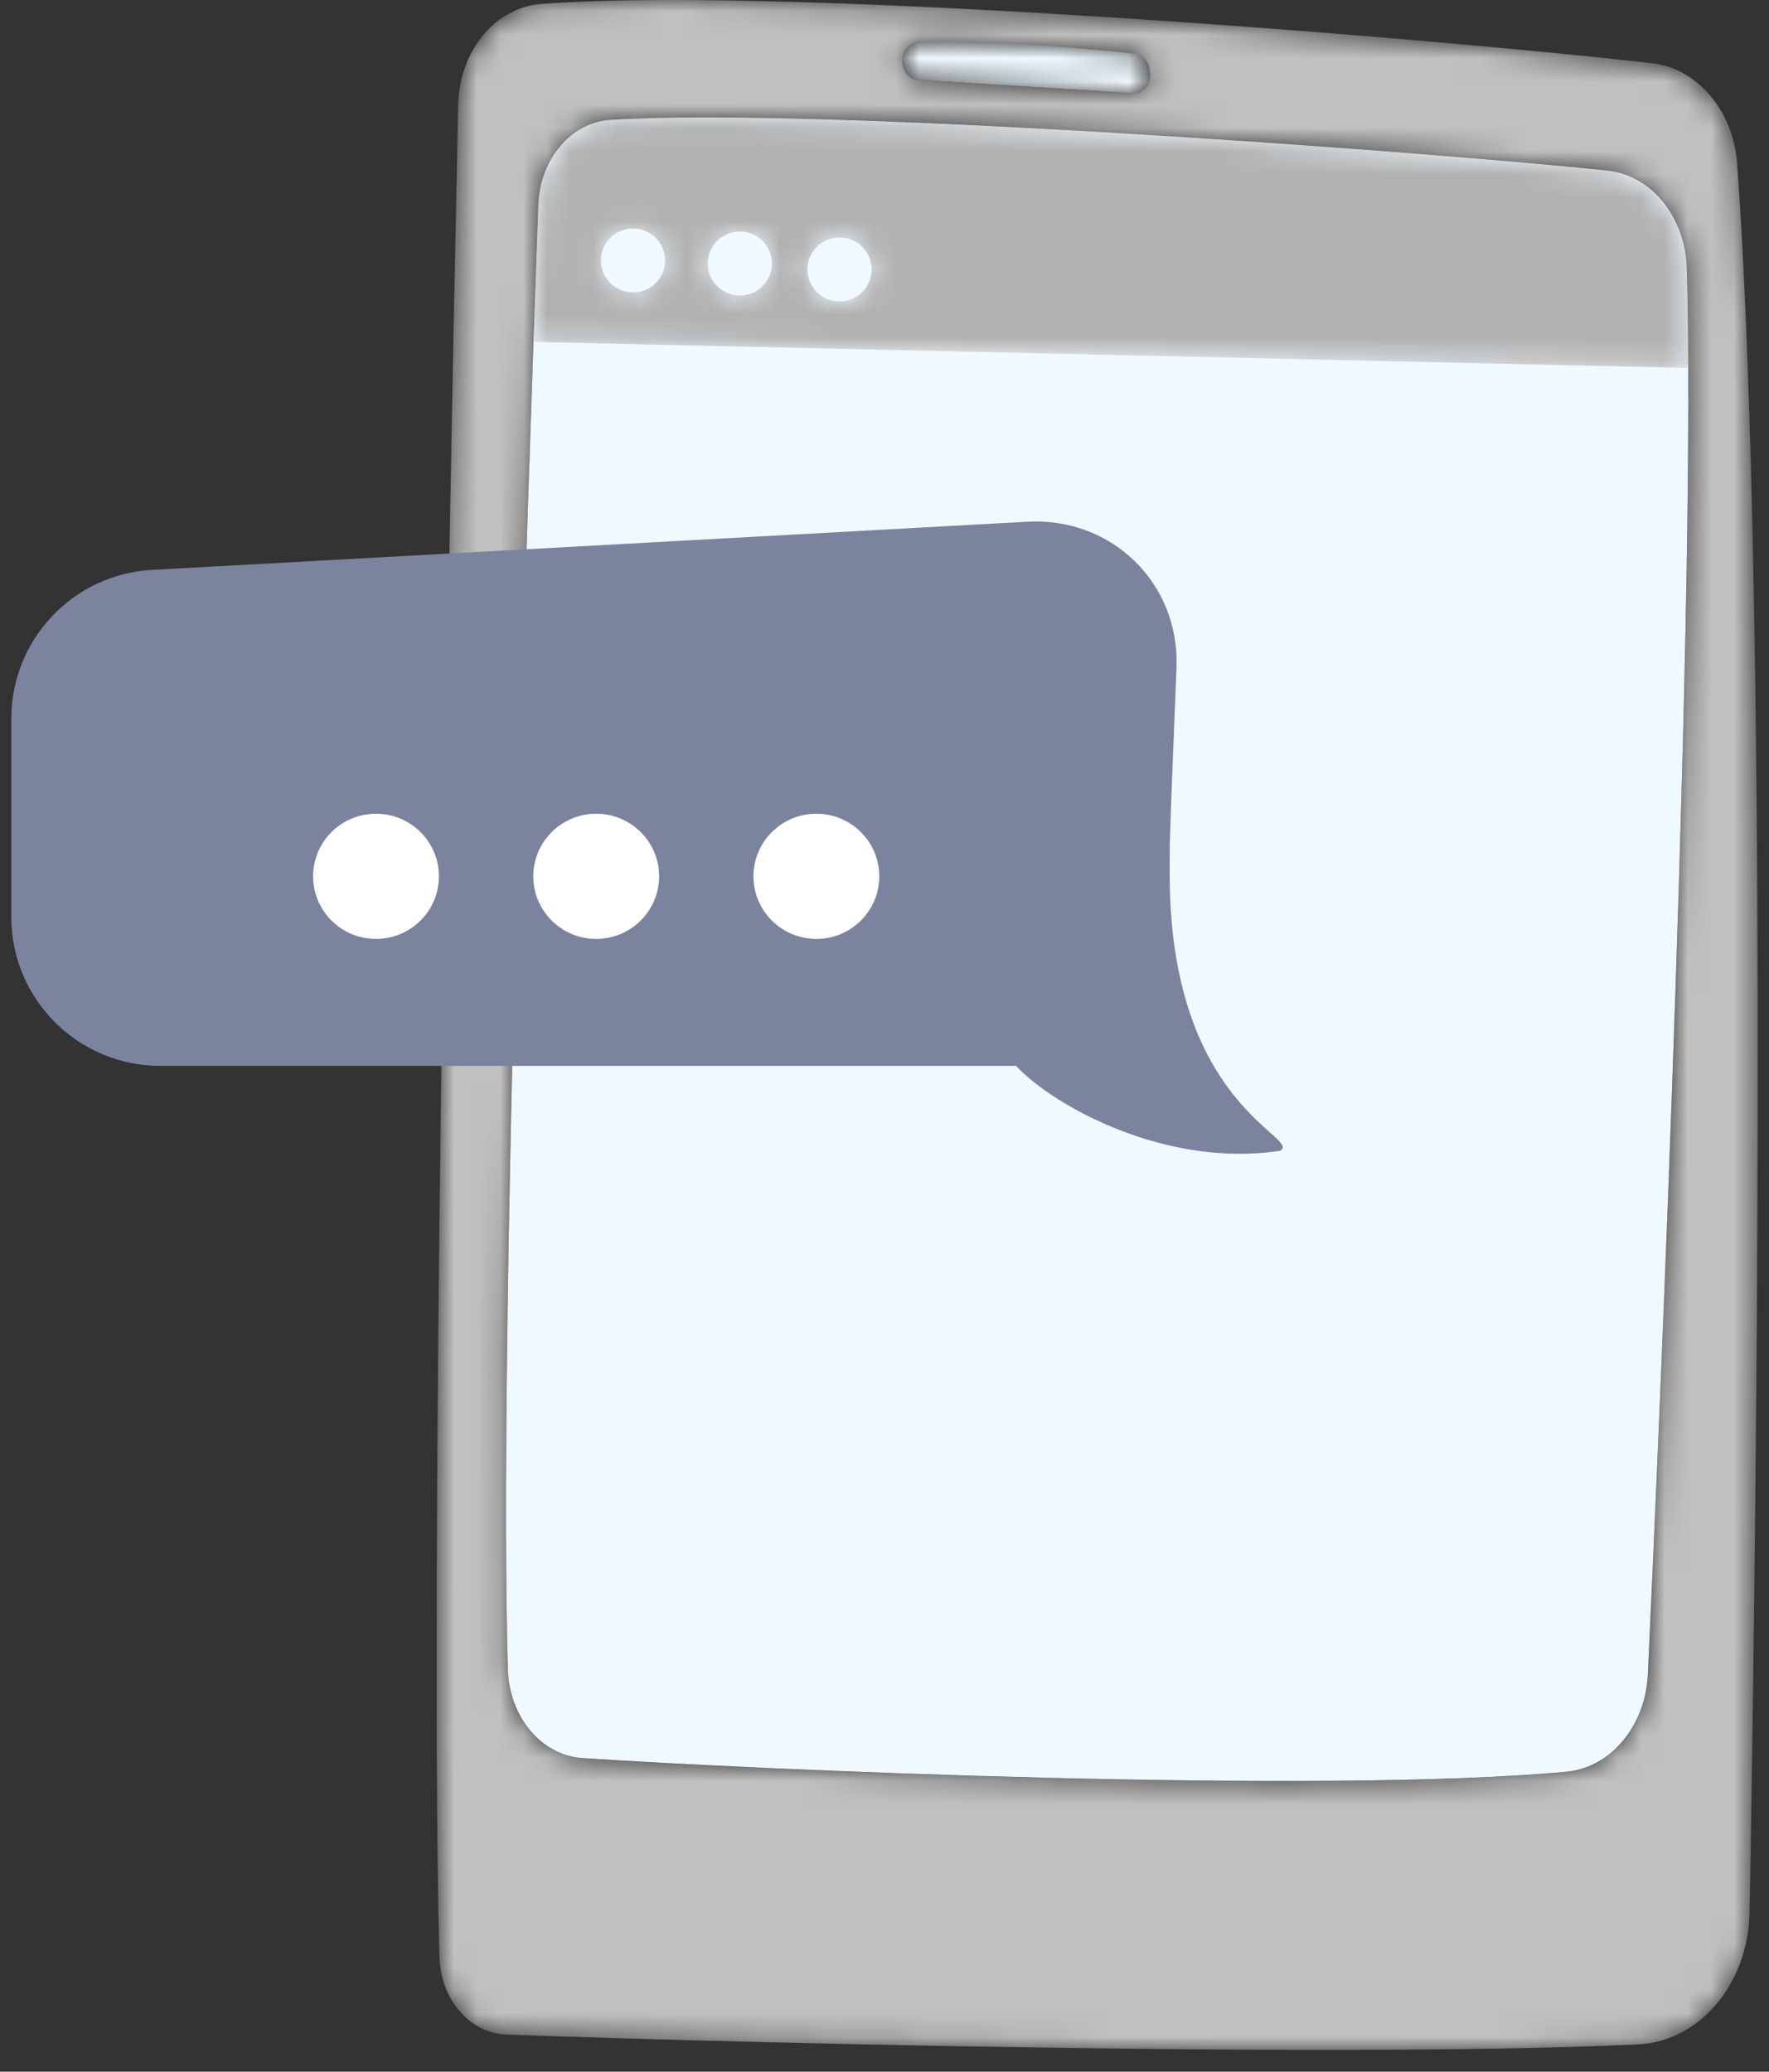 <svg width="76" height="89" viewBox="0 0 76 89" fill="none" xmlns="http://www.w3.org/2000/svg">
    <rect x="0" y="0" width="76" height="89" fill="#333333" stroke="none"/>
    <mask id="mask0_3294_85546" style="mask-type:luminance" maskUnits="userSpaceOnUse" x="18" y="0" width="58" height="89">
        <path d="M57.019 88.062C54.666 88.062 52.223 88.049 49.764 88.024C38.229 87.912 26.337 87.577 21.741 87.402C20.18 87.343 18.929 85.884 18.88 84.067C18.753 79.364 18.734 72.311 18.779 64.261C18.792 61.986 18.81 59.629 18.832 57.224C18.838 56.488 18.845 55.75 18.853 55.006C18.864 53.957 18.875 52.897 18.887 51.836C18.973 44.208 19.092 36.33 19.214 29.104C19.242 27.443 19.271 25.813 19.299 24.233C19.45 15.778 19.597 8.634 19.686 4.488C19.734 2.194 21.276 0.319 23.244 0.17C24.8 0.052 26.715 -0 28.876 -0C32.125 -0 35.933 0.118 39.929 0.307C40.374 0.328 40.821 0.35 41.27 0.373C41.508 0.385 41.748 0.397 41.987 0.411C42.527 0.439 43.07 0.468 43.613 0.498C44.446 0.545 45.279 0.594 46.115 0.645C56.302 1.27 66.496 2.195 70.984 2.718C72.934 2.945 74.467 4.755 74.632 7.029C75.766 22.671 75.572 53.566 75.321 72.187C75.31 73.064 75.298 73.915 75.286 74.735C75.265 76.214 75.243 77.595 75.223 78.862C75.203 80.068 75.184 81.17 75.166 82.153C75.112 85.217 73.02 87.697 70.39 87.824C66.883 87.996 62.169 88.062 57.019 88.062ZM30.32 5.05C28.733 5.05 27.346 5.083 26.224 5.154C24.541 5.261 23.202 6.833 23.13 8.794C22.715 20.118 21.404 57.793 21.82 71.725C21.881 73.761 23.259 75.408 25.006 75.527C30.088 75.873 43.825 76.514 55.173 76.514C59.895 76.514 64.201 76.403 67.301 76.114C69.201 75.937 70.692 74.148 70.796 71.932C71.33 60.378 72.865 25.297 72.467 11.522C72.403 9.324 70.941 7.53 69.059 7.333C62.249 6.621 41.427 5.05 30.32 5.05ZM40.613 1.79C40.202 1.79 39.805 1.797 39.431 1.812C39.058 1.828 38.765 2.187 38.765 2.621C38.765 3.052 39.053 3.407 39.422 3.43C41.246 3.541 46.382 3.855 48.678 4.01C48.692 4.011 48.706 4.012 48.719 4.012C49.152 4.012 49.483 3.551 49.401 3.049L49.386 2.96C49.327 2.607 49.075 2.341 48.767 2.308C47.402 2.163 43.616 1.79 40.613 1.79Z" fill="white"/>
    </mask>
    <g mask="url(#mask0_3294_85546)">
        <path d="M57.019 88.062C54.666 88.062 52.223 88.049 49.764 88.024C38.229 87.912 26.337 87.577 21.741 87.402C20.18 87.343 18.929 85.884 18.88 84.067C18.753 79.364 18.734 72.311 18.779 64.261C18.792 61.986 18.81 59.629 18.832 57.224C18.838 56.488 18.845 55.75 18.853 55.006C18.864 53.957 18.875 52.897 18.887 51.836C18.973 44.208 19.092 36.33 19.214 29.104C19.242 27.443 19.271 25.813 19.299 24.233C19.45 15.778 19.597 8.634 19.686 4.488C19.734 2.194 21.276 0.319 23.244 0.17C24.8 0.052 26.715 -0 28.876 -0C32.125 -0 35.933 0.118 39.929 0.307C40.374 0.328 40.821 0.35 41.27 0.373C41.508 0.385 41.748 0.397 41.987 0.411C42.527 0.439 43.07 0.468 43.613 0.498C44.446 0.545 45.279 0.594 46.115 0.645C56.302 1.27 66.496 2.195 70.984 2.718C72.934 2.945 74.467 4.755 74.632 7.029C75.766 22.671 75.572 53.566 75.321 72.187C75.31 73.064 75.298 73.915 75.286 74.735C75.265 76.214 75.243 77.595 75.223 78.862C75.203 80.068 75.184 81.17 75.166 82.153C75.112 85.217 73.02 87.697 70.39 87.824C66.883 87.996 62.169 88.062 57.019 88.062ZM30.32 5.05C28.733 5.05 27.346 5.083 26.224 5.154C24.541 5.261 23.202 6.833 23.13 8.794C22.715 20.118 21.404 57.793 21.82 71.725C21.881 73.761 23.259 75.408 25.006 75.527C30.088 75.873 43.825 76.514 55.173 76.514C59.895 76.514 64.201 76.403 67.301 76.114C69.201 75.937 70.692 74.148 70.796 71.932C71.33 60.378 72.865 25.297 72.467 11.522C72.403 9.324 70.941 7.53 69.059 7.333C62.249 6.621 41.427 5.05 30.32 5.05ZM40.613 1.79C40.202 1.79 39.805 1.797 39.431 1.812C39.058 1.828 38.765 2.187 38.765 2.621C38.765 3.052 39.053 3.407 39.422 3.43C41.246 3.541 46.382 3.855 48.678 4.01C48.692 4.011 48.706 4.012 48.719 4.012C49.152 4.012 49.483 3.551 49.401 3.049L49.386 2.96C49.327 2.607 49.075 2.341 48.767 2.308C47.402 2.163 43.616 1.79 40.613 1.79Z" fill="#C0C0C0"/>
    </g>
    <path d="M23.13 8.791C22.715 20.115 21.404 57.79 21.82 71.722C21.881 73.758 23.26 75.405 25.006 75.524C32.201 76.013 56.749 77.094 67.301 76.111C69.201 75.934 70.692 74.145 70.796 71.929C71.33 60.375 72.865 25.294 72.467 11.519C72.403 9.321 70.941 7.527 69.059 7.33C61.276 6.517 35.192 4.581 26.224 5.151C24.541 5.257 23.202 6.83 23.13 8.791Z" fill="#F0F9FF"/>
    <mask id="mask1_3294_85546" style="mask-type:luminance" maskUnits="userSpaceOnUse" x="38" y="1" width="12" height="4">
        <path d="M48.719 4.01C48.706 4.01 48.692 4.009 48.678 4.008C46.382 3.853 41.246 3.539 39.422 3.427C39.053 3.405 38.765 3.05 38.765 2.619C38.765 2.185 39.058 1.826 39.431 1.81C39.805 1.794 40.202 1.787 40.613 1.787C43.616 1.787 47.402 2.16 48.767 2.306C49.075 2.339 49.327 2.605 49.386 2.958L49.401 3.047C49.483 3.549 49.152 4.01 48.719 4.01Z" fill="white"/>
    </mask>
    <g mask="url(#mask1_3294_85546)">
        <path d="M48.719 4.01C48.706 4.01 48.692 4.009 48.678 4.008C46.382 3.853 41.246 3.539 39.422 3.427C39.053 3.405 38.765 3.05 38.765 2.619C38.765 2.185 39.058 1.826 39.431 1.81C39.805 1.794 40.202 1.787 40.613 1.787C43.616 1.787 47.402 2.16 48.767 2.306C49.075 2.339 49.327 2.605 49.386 2.958L49.401 3.047C49.483 3.549 49.152 4.01 48.719 4.01Z" fill="#F0F9FF"/>
    </g>
    <mask id="mask2_3294_85546" style="mask-type:luminance" maskUnits="userSpaceOnUse" x="22" y="5" width="51" height="11">
        <path d="M72.529 15.807L22.922 14.688C23.02 11.949 23.066 10.564 23.13 8.808C23.203 6.847 24.541 5.262 26.225 5.156C27.344 5.085 28.728 5.052 30.312 5.052C41.417 5.052 62.247 6.627 69.059 7.339C70.941 7.536 72.403 9.338 72.467 11.534C72.503 12.788 72.523 14.285 72.529 15.807ZM36.069 10.205C35.308 10.205 34.691 10.818 34.691 11.575C34.691 12.331 35.308 12.945 36.069 12.945C36.829 12.945 37.445 12.331 37.445 11.575C37.445 10.818 36.829 10.205 36.069 10.205ZM31.785 9.951C31.024 9.951 30.408 10.564 30.408 11.321C30.408 12.078 31.024 12.691 31.785 12.691C32.545 12.691 33.162 12.078 33.162 11.321C33.162 10.564 32.545 9.951 31.785 9.951ZM27.195 9.819C26.435 9.819 25.818 10.433 25.818 11.19C25.818 11.946 26.435 12.559 27.195 12.559C27.956 12.559 28.572 11.946 28.572 11.19C28.572 10.433 27.956 9.819 27.195 9.819Z" fill="white"/>
    </mask>
    <g mask="url(#mask2_3294_85546)">
        <path d="M72.529 15.807L22.922 14.688C23.02 11.949 23.066 10.564 23.13 8.808C23.203 6.847 24.541 5.262 26.225 5.156C27.344 5.085 28.728 5.052 30.312 5.052C41.417 5.052 62.247 6.627 69.059 7.339C70.941 7.536 72.403 9.338 72.467 11.534C72.503 12.788 72.523 14.285 72.529 15.807ZM36.069 10.205C35.308 10.205 34.691 10.818 34.691 11.575C34.691 12.331 35.308 12.945 36.069 12.945C36.829 12.945 37.445 12.331 37.445 11.575C37.445 10.818 36.829 10.205 36.069 10.205ZM31.785 9.951C31.024 9.951 30.408 10.564 30.408 11.321C30.408 12.078 31.024 12.691 31.785 12.691C32.545 12.691 33.162 12.078 33.162 11.321C33.162 10.564 32.545 9.951 31.785 9.951ZM27.195 9.819C26.435 9.819 25.818 10.433 25.818 11.19C25.818 11.946 26.435 12.559 27.195 12.559C27.956 12.559 28.572 11.946 28.572 11.19C28.572 10.433 27.956 9.819 27.195 9.819Z" fill="#B1B1B1"/>
    </g>
    <mask id="mask3_3294_85546" style="mask-type:luminance" maskUnits="userSpaceOnUse" x="25" y="9" width="4" height="4">
        <path d="M27.196 12.555C26.435 12.555 25.818 11.942 25.818 11.186C25.818 10.429 26.435 9.815 27.196 9.815C27.956 9.815 28.572 10.429 28.572 11.186C28.572 11.942 27.956 12.555 27.196 12.555Z" fill="white"/>
    </mask>
    <g mask="url(#mask3_3294_85546)">
        <path d="M27.196 12.555C26.435 12.555 25.818 11.942 25.818 11.186C25.818 10.429 26.435 9.815 27.196 9.815C27.956 9.815 28.572 10.429 28.572 11.186C28.572 11.942 27.956 12.555 27.196 12.555Z" fill="#F0F9FF"/>
    </g>
    <mask id="mask4_3294_85546" style="mask-type:luminance" maskUnits="userSpaceOnUse" x="30" y="9" width="4" height="4">
        <path d="M31.785 12.689C31.024 12.689 30.408 12.076 30.408 11.319C30.408 10.562 31.024 9.949 31.785 9.949C32.545 9.949 33.162 10.562 33.162 11.319C33.162 12.076 32.545 12.689 31.785 12.689Z" fill="white"/>
    </mask>
    <g mask="url(#mask4_3294_85546)">
        <path d="M31.785 12.689C31.024 12.689 30.408 12.076 30.408 11.319C30.408 10.562 31.024 9.949 31.785 9.949C32.545 9.949 33.162 10.562 33.162 11.319C33.162 12.076 32.545 12.689 31.785 12.689Z" fill="#F0F9FF"/>
    </g>
    <mask id="mask5_3294_85546" style="mask-type:luminance" maskUnits="userSpaceOnUse" x="34" y="10" width="4" height="3">
        <path d="M36.069 12.944C35.308 12.944 34.691 12.33 34.691 11.573C34.691 10.817 35.308 10.204 36.069 10.204C36.829 10.204 37.445 10.817 37.445 11.573C37.445 12.33 36.829 12.944 36.069 12.944Z" fill="white"/>
    </mask>
    <g mask="url(#mask5_3294_85546)">
        <path d="M36.069 12.944C35.308 12.944 34.691 12.33 34.691 11.573C34.691 10.817 35.308 10.204 36.069 10.204C36.829 10.204 37.445 10.817 37.445 11.573C37.445 12.33 36.829 12.944 36.069 12.944Z" fill="#F0F9FF"/>
    </g>
    <path d="M43.648 45.789H6.886C3.351 45.789 0.486 42.924 0.486 39.389V30.871C0.486 27.473 3.141 24.668 6.534 24.481L44.146 22.412C47.772 22.212 50.691 25.064 50.544 28.692C50.404 32.135 50.256 35.773 50.254 36.571C50.252 37.037 50.251 37.395 50.251 37.563C50.251 44.802 53.257 47.485 54.541 48.631C55.026 49.064 55.265 49.278 55.004 49.435C50.113 50.187 45.284 47.532 43.648 45.789Z" fill="#7B839E"/>
    <ellipse cx="16.154" cy="37.646" rx="2.703" ry="2.689" fill="white"/>
    <ellipse cx="25.614" cy="37.646" rx="2.703" ry="2.689" fill="white"/>
    <ellipse cx="35.073" cy="37.646" rx="2.703" ry="2.689" fill="white"/>
</svg>
